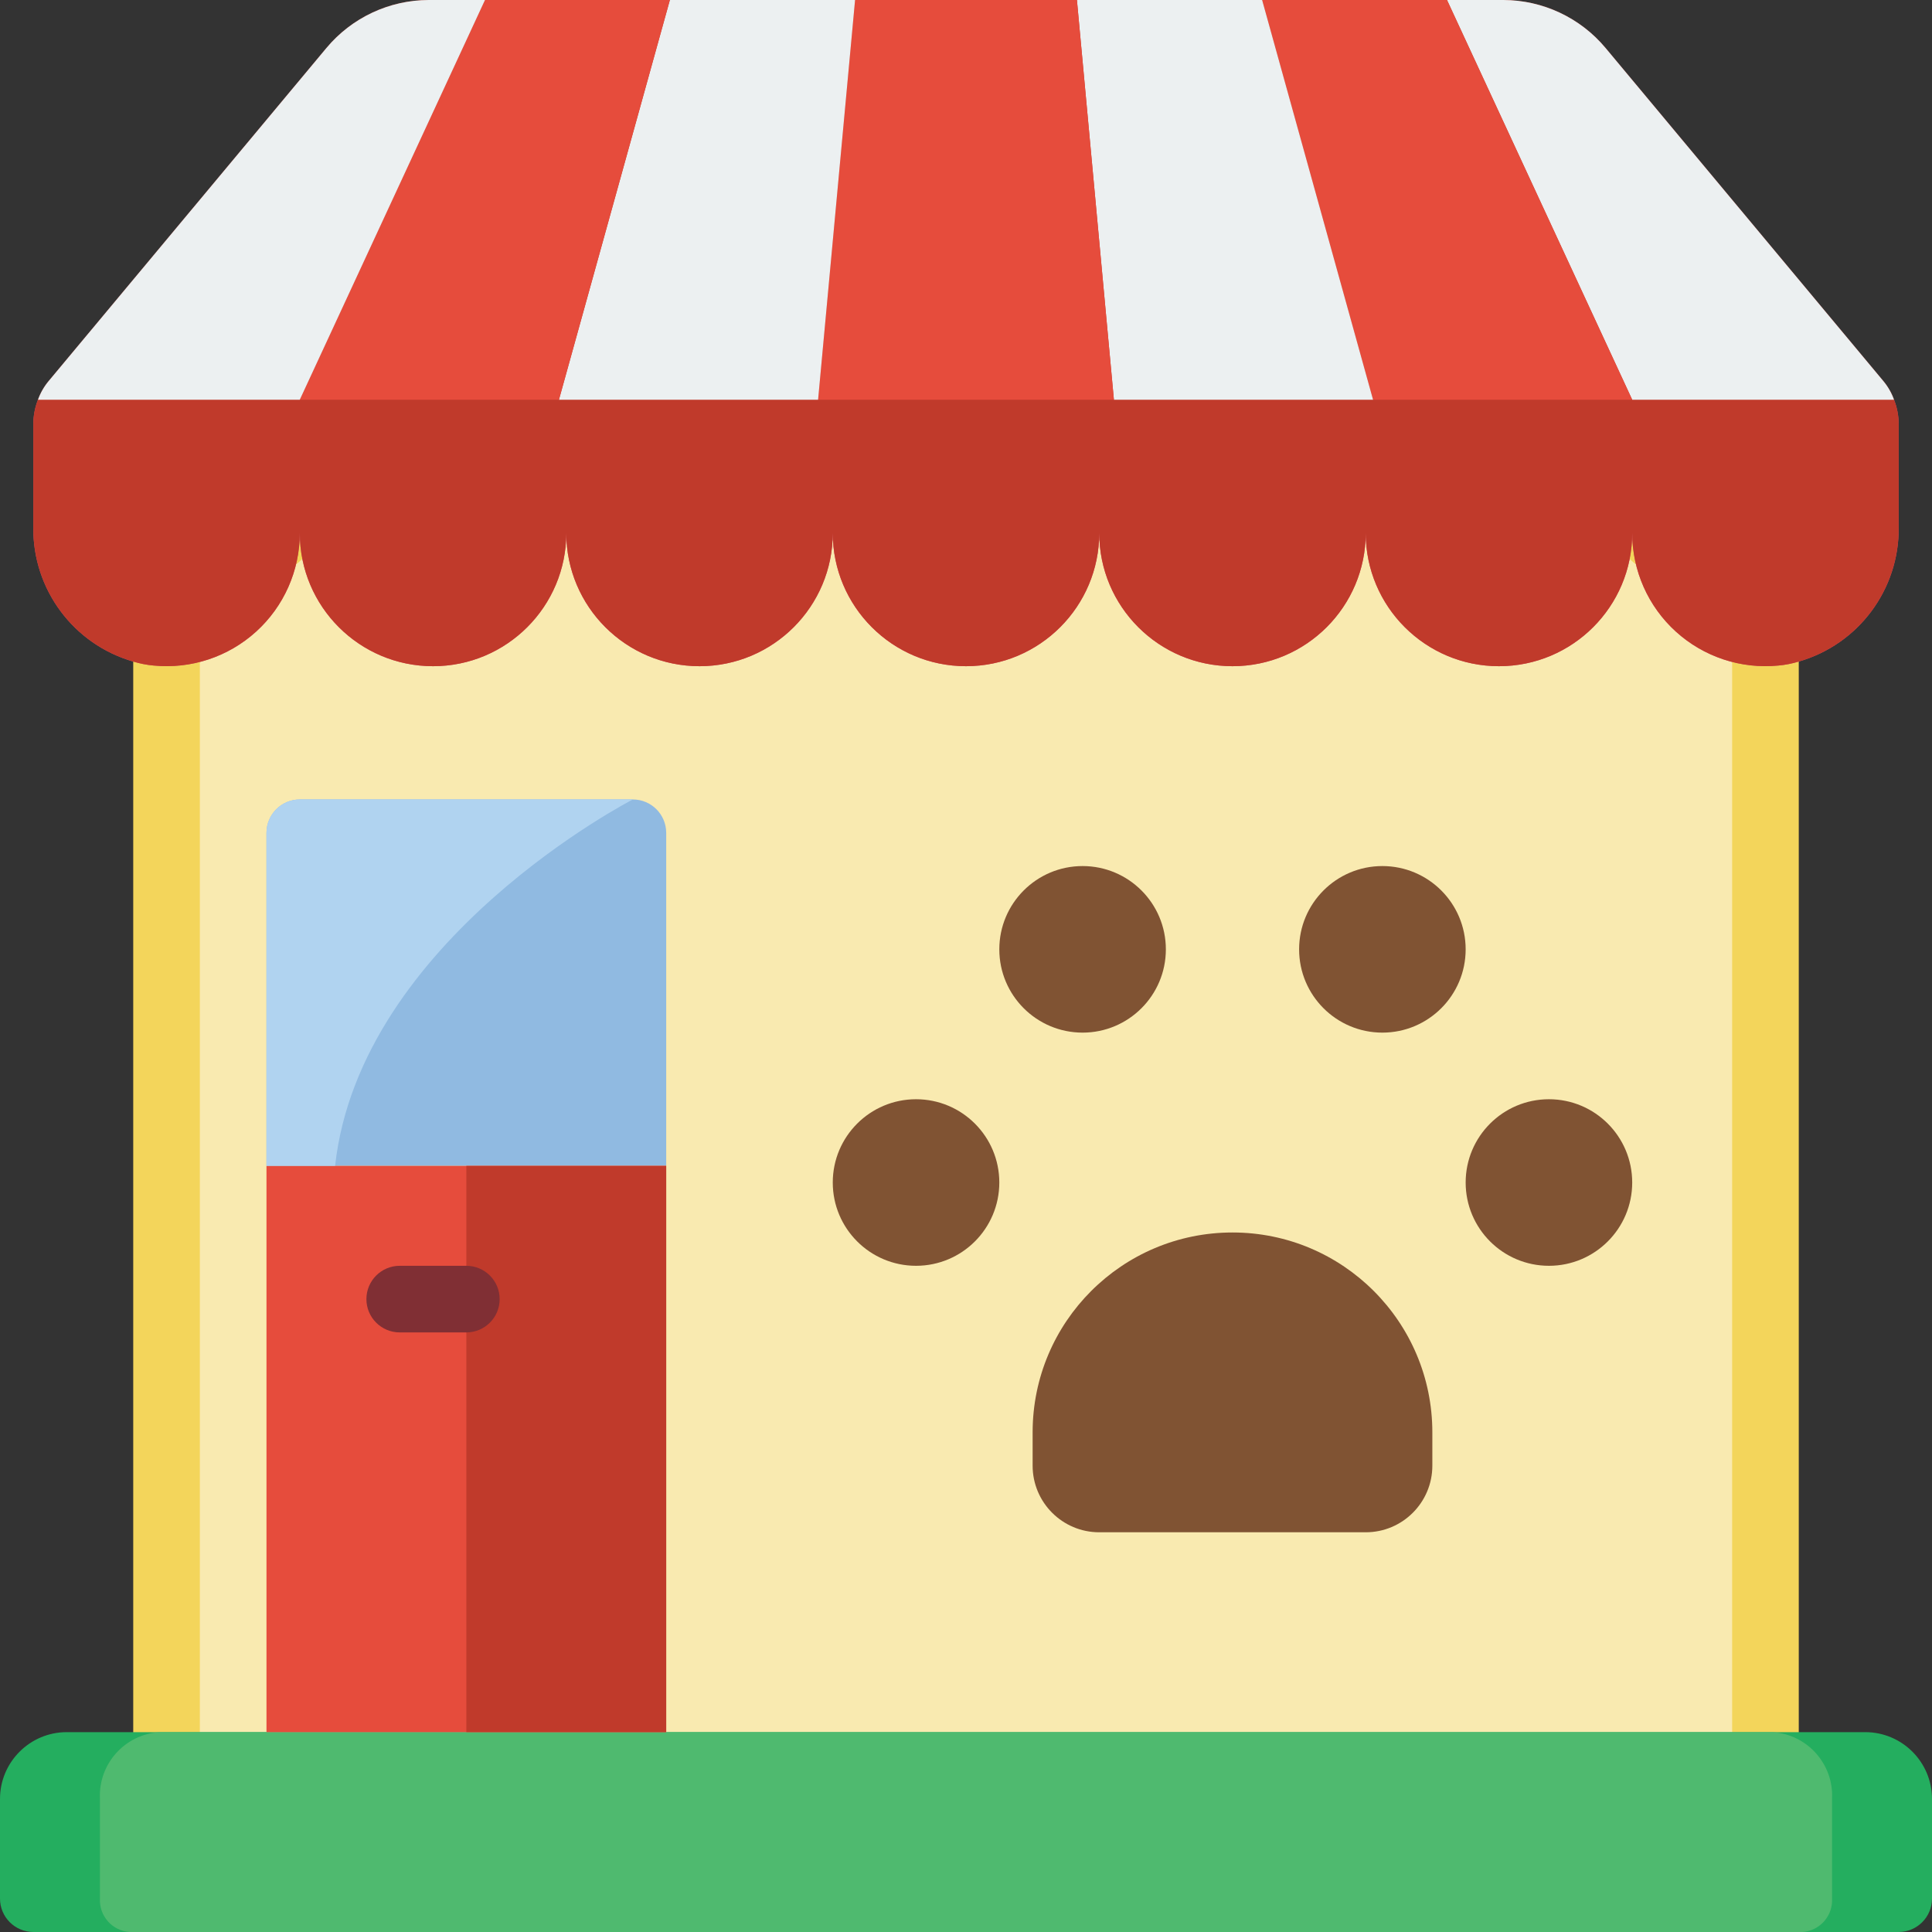 <svg height="512pt" viewBox="0 0 512 512" width="512pt" xmlns="http://www.w3.org/2000/svg"><rect x="0" y="0" width="512" height="512" fill="#333333" stroke="none"/><path d="m476.691 154.512v331.004h-441.383v-331.004c1.742.625 3.547 1.039 5.387 1.234 21.008 2.371 38.754-16.887 38.754-40.988 0 22.762 15.801 41.195 35.309 41.195 19.512 0 35.312-18.434 35.312-41.195 0 22.762 15.801 41.195 35.309 41.195 19.508 0 35.312-18.434 35.312-41.195 0 22.762 15.801 41.195 35.309 41.195s35.309-18.434 35.309-41.195c0 22.762 15.805 41.195 35.312 41.195 19.508 0 35.309-18.434 35.309-41.195 0 22.762 15.801 41.195 35.312 41.195 19.508 0 35.309-18.434 35.309-41.195 0 24.102 17.746 43.359 38.754 40.988 1.84-.195 3.645-.609 5.387-1.234zm0 0" fill="#f3d55b"/><path d="m459.035 154.512v331.004h-406.07v-331.004c1.594.625 3.258 1.039 4.953 1.234 19.332 2.371 35.656-16.887 35.656-40.988 0 22.762 14.535 41.195 32.484 41.195 17.949 0 32.484-18.434 32.484-41.195 0 22.762 14.539 41.195 32.484 41.195 17.949 0 32.488-18.434 32.488-41.195 0 22.762 14.535 41.195 32.484 41.195s32.484-18.434 32.484-41.195c0 22.762 14.539 41.195 32.488 41.195 17.945 0 32.484-18.434 32.484-41.195 0 22.762 14.535 41.195 32.484 41.195 17.949 0 32.484-18.434 32.484-41.195 0 24.102 16.324 43.359 35.656 40.988 1.695-.195 3.359-.609 4.953-1.234zm0 0" fill="#f9eab0"/><path d="m512 476.691v26.48c-.016 4.871-3.957 8.812-8.828 8.828h-494.344c-4.871-.016-8.812-3.957-8.828-8.828v-26.48c.027-9.742 7.918-17.629 17.656-17.656h476.688c9.738.027 17.629 7.914 17.656 17.656zm0 0" fill="#24ae5f"/><path d="m485.516 476.691v26.48c.227 4.613-3.301 8.551-7.914 8.828h-443.203c-4.613-.277-8.141-4.215-7.914-8.828v-26.48c-.449-9.227 6.605-17.098 15.828-17.656h427.375c9.223.559 16.277 8.43 15.828 17.656zm0 0" fill="#4fba6f"/><path d="m503.172 112.285v27.457c.18 16.465-10.656 31.023-26.48 35.574-1.754.539-3.559.895-5.387 1.059-9.914.977-19.781-2.285-27.164-8.977-7.383-6.691-11.59-16.191-11.59-26.156 0 19.5-15.809 35.309-35.309 35.309-19.504 0-35.312-15.809-35.312-35.309 0 19.5-15.809 35.309-35.309 35.309s-35.312-15.809-35.312-35.309c0 19.5-15.809 35.309-35.309 35.309s-35.309-15.809-35.309-35.309c0 19.5-15.812 35.309-35.312 35.309s-35.309-15.809-35.309-35.309c0 19.5-15.809 35.309-35.312 35.309-19.5 0-35.309-15.809-35.309-35.309 0 9.965-4.207 19.465-11.59 26.156-7.383 6.691-17.25 9.953-27.164 8.977-1.828-.164-3.633-.52-5.387-1.059-15.824-4.551-26.66-19.109-26.48-35.574v-27.457c.016-2.176.438-4.328 1.234-6.355h491.875c.797 2.027 1.219 4.18 1.234 6.355zm0 0" fill="#db4e6c"/><path d="m128.531 0h-14.922c-10.465.023-20.387 4.676-27.098 12.711l-73.625 88.277c-1.223 1.469-2.18 3.141-2.824 4.941-.797 2.027-1.219 4.18-1.234 6.355v27.457c-.18 16.465 10.656 31.023 26.48 35.574 1.754.539 3.559.895 5.387 1.059 9.914.977 19.781-2.285 27.164-8.977 7.383-6.691 11.59-16.191 11.59-26.156 0 19.5 15.809 35.309 35.309 35.309 19.504 0 35.312-15.809 35.312-35.309 0 19.5 15.809 35.309 35.309 35.309s35.312-15.809 35.312-35.309c0 19.5 15.809 35.309 35.309 35.309s35.309-15.809 35.309-35.309c0 19.5 15.812 35.309 35.312 35.309s35.309-15.809 35.309-35.309c0 19.5 15.809 35.309 35.312 35.309 19.5 0 35.309-15.809 35.309-35.309 0 9.965 4.207 19.465 11.59 26.156 7.383 6.691 17.25 9.953 27.164 8.977 1.828-.164 3.633-.52 5.387-1.059 15.824-4.551 26.66-19.109 26.48-35.574v-27.457c-.016-2.176-.438-4.328-1.234-6.355-.645-1.801-1.602-3.473-2.824-4.941l-73.625-88.277c-6.711-8.035-16.633-12.688-27.098-12.711zm0 0" fill="#c03a2b"/><path d="m501.938 105.93h-69.387l-49.082-105.93h14.922c10.465.023 20.387 4.676 27.098 12.711l73.625 88.277c1.223 1.469 2.18 3.141 2.824 4.941zm0 0" fill="#ecf0f1"/><path d="m383.469 0 49.082 105.93h-68.676l-29.398-105.93zm0 0" fill="#e64c3c"/><path d="m334.477 0 29.398 105.93h-68.68l-9.801-105.93zm0 0" fill="#ecf0f1"/><path d="m285.395 0 9.801 105.93h-78.391l9.801-105.93zm0 0" fill="#e64c3c"/><path d="m226.605 0-9.801 105.93h-68.68l29.398-105.93zm0 0" fill="#ecf0f1"/><path d="m177.523 0-29.398 105.93h-68.676l49.082-105.93zm0 0" fill="#e64c3c"/><path d="m128.531 0-49.082 105.93h-69.387c.645-1.801 1.602-3.473 2.824-4.941l73.625-88.277c6.711-8.035 16.633-12.688 27.098-12.711zm0 0" fill="#ecf0f1"/><path d="m176.551 220.691v88.273h-105.93v-88.273c.012-4.871 3.957-8.816 8.828-8.828h88.273c4.871.012 8.816 3.957 8.828 8.828zm0 0" fill="#90bae1"/><path d="m70.621 308.965h105.93v150.07h-105.93zm0 0" fill="#e64c3c"/><path d="m123.586 308.965h52.965v150.07h-52.965zm0 0" fill="#c03a2b"/><g fill="#805333"><path d="m264.828 313.379c0 12.188-9.883 22.07-22.07 22.07s-22.066-9.883-22.066-22.07 9.879-22.07 22.066-22.07 22.07 9.883 22.07 22.07zm0 0"/><path d="m308.965 251.586c0 12.188-9.879 22.07-22.066 22.07-12.191 0-22.07-9.883-22.07-22.07s9.879-22.07 22.07-22.07c12.188 0 22.066 9.883 22.066 22.07zm0 0"/><path d="m388.414 251.586c0 12.188-9.883 22.07-22.07 22.07s-22.066-9.883-22.066-22.07 9.879-22.07 22.066-22.07 22.07 9.883 22.07 22.07zm0 0"/><path d="m432.551 313.379c0 12.188-9.879 22.07-22.066 22.07-12.191 0-22.07-9.883-22.07-22.07s9.879-22.07 22.07-22.07c12.188 0 22.066 9.883 22.066 22.07zm0 0"/></g><path d="m123.586 353.102h-17.656c-4.875 0-8.828-3.949-8.828-8.824s3.953-8.828 8.828-8.828h17.656c4.875 0 8.828 3.953 8.828 8.828s-3.953 8.824-8.828 8.824zm0 0" fill="#802f34"/><path d="m326.621 326.621c29.25 0 52.965 23.715 52.965 52.965v8.828c0 9.75-7.902 17.656-17.656 17.656h-70.621c-9.75 0-17.652-7.906-17.652-17.656v-8.828c0-29.25 23.711-52.965 52.965-52.965zm0 0" fill="#805333"/><path d="m167.723 211.863s-72.297 37.074-78.918 97.102h-18.184v-88.273c.012-4.871 3.957-8.816 8.828-8.828zm0 0" fill="#b0d3f0"/></svg>